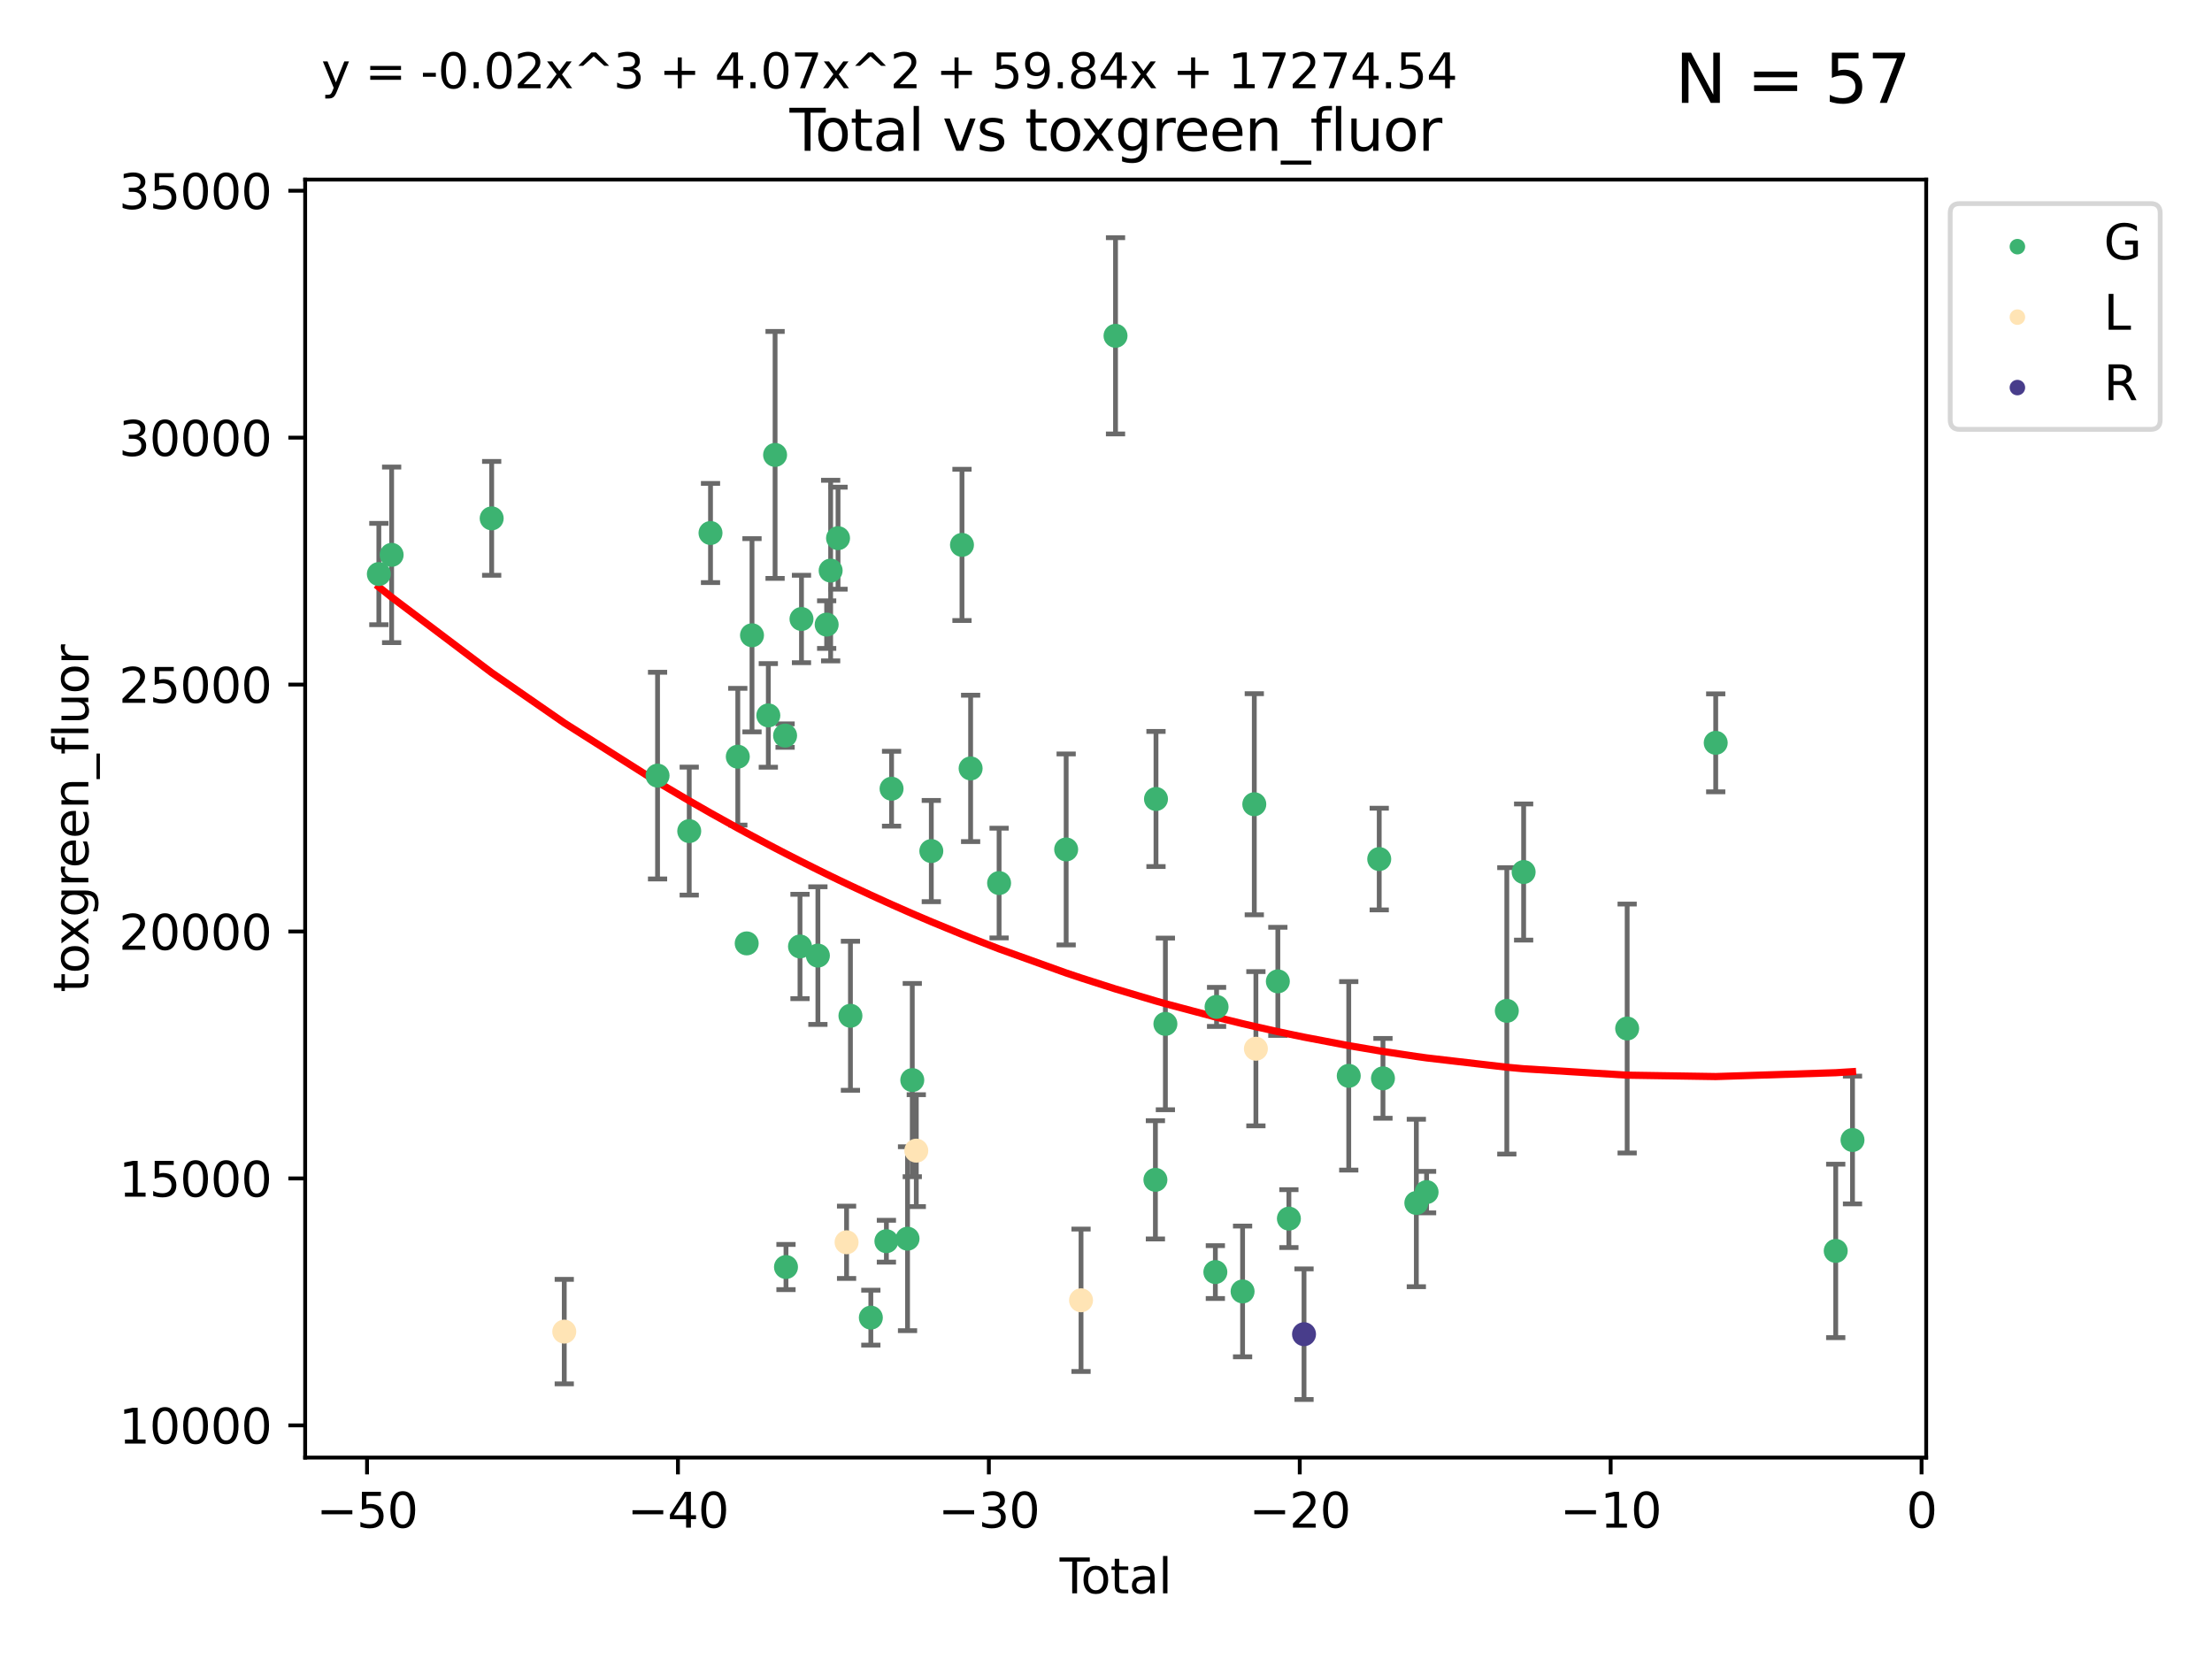 <?xml version="1.0" encoding="utf-8" standalone="no"?>
<!DOCTYPE svg PUBLIC "-//W3C//DTD SVG 1.1//EN"
  "http://www.w3.org/Graphics/SVG/1.1/DTD/svg11.dtd">
<svg xmlns:xlink="http://www.w3.org/1999/xlink" width="460.8pt" height="345.6pt" viewBox="0 0 460.8 345.6" xmlns="http://www.w3.org/2000/svg" version="1.1">
 <defs>
  <style type="text/css">*{stroke-linejoin: round; stroke-linecap: butt}</style>
 </defs>
 <g id="figure_1">
  <g id="patch_1">
   <path d="M 0 345.6 
L 460.8 345.6 
L 460.8 0 
L 0 0 
z
" style="fill: #ffffff"/>
  </g>
  <g id="axes_1">
   <g id="patch_2">
    <path d="M 63.571 303.64 
L 401.26 303.64 
L 401.26 37.411 
L 63.571 37.411 
z
" style="fill: #ffffff"/>
   </g>
   <g id="PathCollection_1">
    <defs>
     <path id="m6a4af6c781" d="M 0 1.118 
C 0.297 1.118 0.581 1 0.791 0.791 
C 1 0.581 1.118 0.297 1.118 0 
C 1.118 -0.297 1 -0.581 0.791 -0.791 
C 0.581 -1 0.297 -1.118 0 -1.118 
C -0.297 -1.118 -0.581 -1 -0.791 -0.791 
C -1 -0.581 -1.118 -0.297 -1.118 0 
C -1.118 0.297 -1 0.581 -0.791 0.791 
C -0.581 1 -0.297 1.118 0 1.118 
z
" style="stroke: #3cb371"/>
    </defs>
    <g clip-path="url(#p7a46e4deb6)">
     <use xlink:href="#m6a4af6c781" x="78.921" y="119.581" style="fill: #3cb371; stroke: #3cb371"/>
     <use xlink:href="#m6a4af6c781" x="81.585" y="115.586" style="fill: #3cb371; stroke: #3cb371"/>
     <use xlink:href="#m6a4af6c781" x="102.426" y="107.983" style="fill: #3cb371; stroke: #3cb371"/>
     <use xlink:href="#m6a4af6c781" x="136.981" y="161.575" style="fill: #3cb371; stroke: #3cb371"/>
     <use xlink:href="#m6a4af6c781" x="143.58" y="173.135" style="fill: #3cb371; stroke: #3cb371"/>
     <use xlink:href="#m6a4af6c781" x="148.013" y="111.033" style="fill: #3cb371; stroke: #3cb371"/>
     <use xlink:href="#m6a4af6c781" x="153.697" y="157.634" style="fill: #3cb371; stroke: #3cb371"/>
     <use xlink:href="#m6a4af6c781" x="155.551" y="196.525" style="fill: #3cb371; stroke: #3cb371"/>
     <use xlink:href="#m6a4af6c781" x="156.656" y="132.337" style="fill: #3cb371; stroke: #3cb371"/>
     <use xlink:href="#m6a4af6c781" x="160.055" y="149.032" style="fill: #3cb371; stroke: #3cb371"/>
     <use xlink:href="#m6a4af6c781" x="161.465" y="94.768" style="fill: #3cb371; stroke: #3cb371"/>
     <use xlink:href="#m6a4af6c781" x="163.55" y="153.236" style="fill: #3cb371; stroke: #3cb371"/>
     <use xlink:href="#m6a4af6c781" x="163.736" y="263.946" style="fill: #3cb371; stroke: #3cb371"/>
     <use xlink:href="#m6a4af6c781" x="166.655" y="197.166" style="fill: #3cb371; stroke: #3cb371"/>
     <use xlink:href="#m6a4af6c781" x="166.964" y="128.945" style="fill: #3cb371; stroke: #3cb371"/>
     <use xlink:href="#m6a4af6c781" x="170.383" y="199.067" style="fill: #3cb371; stroke: #3cb371"/>
     <use xlink:href="#m6a4af6c781" x="172.208" y="130.116" style="fill: #3cb371; stroke: #3cb371"/>
     <use xlink:href="#m6a4af6c781" x="173.039" y="118.861" style="fill: #3cb371; stroke: #3cb371"/>
     <use xlink:href="#m6a4af6c781" x="174.578" y="112.111" style="fill: #3cb371; stroke: #3cb371"/>
     <use xlink:href="#m6a4af6c781" x="177.162" y="211.605" style="fill: #3cb371; stroke: #3cb371"/>
     <use xlink:href="#m6a4af6c781" x="181.412" y="274.485" style="fill: #3cb371; stroke: #3cb371"/>
     <use xlink:href="#m6a4af6c781" x="184.653" y="258.565" style="fill: #3cb371; stroke: #3cb371"/>
     <use xlink:href="#m6a4af6c781" x="185.73" y="164.303" style="fill: #3cb371; stroke: #3cb371"/>
     <use xlink:href="#m6a4af6c781" x="189.057" y="258.041" style="fill: #3cb371; stroke: #3cb371"/>
     <use xlink:href="#m6a4af6c781" x="190.045" y="224.999" style="fill: #3cb371; stroke: #3cb371"/>
     <use xlink:href="#m6a4af6c781" x="194.01" y="177.291" style="fill: #3cb371; stroke: #3cb371"/>
     <use xlink:href="#m6a4af6c781" x="200.398" y="113.511" style="fill: #3cb371; stroke: #3cb371"/>
     <use xlink:href="#m6a4af6c781" x="202.198" y="160.075" style="fill: #3cb371; stroke: #3cb371"/>
     <use xlink:href="#m6a4af6c781" x="208.13" y="183.958" style="fill: #3cb371; stroke: #3cb371"/>
     <use xlink:href="#m6a4af6c781" x="222.101" y="176.953" style="fill: #3cb371; stroke: #3cb371"/>
     <use xlink:href="#m6a4af6c781" x="232.384" y="69.956" style="fill: #3cb371; stroke: #3cb371"/>
     <use xlink:href="#m6a4af6c781" x="240.693" y="245.778" style="fill: #3cb371; stroke: #3cb371"/>
     <use xlink:href="#m6a4af6c781" x="240.814" y="166.444" style="fill: #3cb371; stroke: #3cb371"/>
     <use xlink:href="#m6a4af6c781" x="242.772" y="213.297" style="fill: #3cb371; stroke: #3cb371"/>
     <use xlink:href="#m6a4af6c781" x="253.181" y="264.995" style="fill: #3cb371; stroke: #3cb371"/>
     <use xlink:href="#m6a4af6c781" x="253.434" y="209.755" style="fill: #3cb371; stroke: #3cb371"/>
     <use xlink:href="#m6a4af6c781" x="258.854" y="269.031" style="fill: #3cb371; stroke: #3cb371"/>
     <use xlink:href="#m6a4af6c781" x="261.293" y="167.537" style="fill: #3cb371; stroke: #3cb371"/>
     <use xlink:href="#m6a4af6c781" x="266.199" y="204.437" style="fill: #3cb371; stroke: #3cb371"/>
     <use xlink:href="#m6a4af6c781" x="268.5" y="253.86" style="fill: #3cb371; stroke: #3cb371"/>
     <use xlink:href="#m6a4af6c781" x="280.97" y="224.117" style="fill: #3cb371; stroke: #3cb371"/>
     <use xlink:href="#m6a4af6c781" x="287.318" y="178.958" style="fill: #3cb371; stroke: #3cb371"/>
     <use xlink:href="#m6a4af6c781" x="288.097" y="224.64" style="fill: #3cb371; stroke: #3cb371"/>
     <use xlink:href="#m6a4af6c781" x="295.049" y="250.599" style="fill: #3cb371; stroke: #3cb371"/>
     <use xlink:href="#m6a4af6c781" x="297.183" y="248.34" style="fill: #3cb371; stroke: #3cb371"/>
     <use xlink:href="#m6a4af6c781" x="313.898" y="210.577" style="fill: #3cb371; stroke: #3cb371"/>
     <use xlink:href="#m6a4af6c781" x="317.401" y="181.659" style="fill: #3cb371; stroke: #3cb371"/>
     <use xlink:href="#m6a4af6c781" x="338.967" y="214.258" style="fill: #3cb371; stroke: #3cb371"/>
     <use xlink:href="#m6a4af6c781" x="357.415" y="154.746" style="fill: #3cb371; stroke: #3cb371"/>
     <use xlink:href="#m6a4af6c781" x="382.415" y="260.587" style="fill: #3cb371; stroke: #3cb371"/>
     <use xlink:href="#m6a4af6c781" x="385.911" y="237.481" style="fill: #3cb371; stroke: #3cb371"/>
    </g>
   </g>
   <g id="PathCollection_2">
    <defs>
     <path id="m9d0beaa37c" d="M 0 1.118 
C 0.297 1.118 0.581 1 0.791 0.791 
C 1 0.581 1.118 0.297 1.118 0 
C 1.118 -0.297 1 -0.581 0.791 -0.791 
C 0.581 -1 0.297 -1.118 0 -1.118 
C -0.297 -1.118 -0.581 -1 -0.791 -0.791 
C -1 -0.581 -1.118 -0.297 -1.118 0 
C -1.118 0.297 -1 0.581 -0.791 0.791 
C -0.581 1 -0.297 1.118 0 1.118 
z
" style="stroke: #ffe4b5"/>
    </defs>
    <g clip-path="url(#p7a46e4deb6)">
     <use xlink:href="#m9d0beaa37c" x="117.546" y="277.401" style="fill: #ffe4b5; stroke: #ffe4b5"/>
     <use xlink:href="#m9d0beaa37c" x="176.357" y="258.789" style="fill: #ffe4b5; stroke: #ffe4b5"/>
     <use xlink:href="#m9d0beaa37c" x="190.88" y="239.702" style="fill: #ffe4b5; stroke: #ffe4b5"/>
     <use xlink:href="#m9d0beaa37c" x="225.199" y="270.872" style="fill: #ffe4b5; stroke: #ffe4b5"/>
     <use xlink:href="#m9d0beaa37c" x="261.627" y="218.471" style="fill: #ffe4b5; stroke: #ffe4b5"/>
    </g>
   </g>
   <g id="PathCollection_3">
    <defs>
     <path id="m55bc0c4547" d="M 0 1.118 
C 0.297 1.118 0.581 1 0.791 0.791 
C 1 0.581 1.118 0.297 1.118 0 
C 1.118 -0.297 1 -0.581 0.791 -0.791 
C 0.581 -1 0.297 -1.118 0 -1.118 
C -0.297 -1.118 -0.581 -1 -0.791 -0.791 
C -1 -0.581 -1.118 -0.297 -1.118 0 
C -1.118 0.297 -1 0.581 -0.791 0.791 
C -0.581 1 -0.297 1.118 0 1.118 
z
" style="stroke: #483d8b"/>
    </defs>
    <g clip-path="url(#p7a46e4deb6)">
     <use xlink:href="#m55bc0c4547" x="271.652" y="277.937" style="fill: #483d8b; stroke: #483d8b"/>
    </g>
   </g>
   <g id="matplotlib.axis_1">
    <g id="xtick_1">
     <g id="line2d_1">
      <defs>
       <path id="mf509aef6fd" d="M 0 0 
L 0 3.5 
" style="stroke: #000000; stroke-width: 0.8"/>
      </defs>
      <g>
       <use xlink:href="#mf509aef6fd" x="76.462" y="303.64" style="stroke: #000000; stroke-width: 0.8"/>
      </g>
     </g>
     <g id="text_1">
      <!-- −50 -->
      <g transform="translate(65.909 318.238)scale(0.1 -0.1)">
       <defs>
        <path id="DejaVuSans-2212" d="M 678 2272 
L 4684 2272 
L 4684 1741 
L 678 1741 
L 678 2272 
z
" transform="scale(0.016)"/>
        <path id="DejaVuSans-35" d="M 691 4666 
L 3169 4666 
L 3169 4134 
L 1269 4134 
L 1269 2991 
Q 1406 3038 1543 3061 
Q 1681 3084 1819 3084 
Q 2600 3084 3056 2656 
Q 3513 2228 3513 1497 
Q 3513 744 3044 326 
Q 2575 -91 1722 -91 
Q 1428 -91 1123 -41 
Q 819 9 494 109 
L 494 744 
Q 775 591 1075 516 
Q 1375 441 1709 441 
Q 2250 441 2565 725 
Q 2881 1009 2881 1497 
Q 2881 1984 2565 2268 
Q 2250 2553 1709 2553 
Q 1456 2553 1204 2497 
Q 953 2441 691 2322 
L 691 4666 
z
" transform="scale(0.016)"/>
        <path id="DejaVuSans-30" d="M 2034 4250 
Q 1547 4250 1301 3770 
Q 1056 3291 1056 2328 
Q 1056 1369 1301 889 
Q 1547 409 2034 409 
Q 2525 409 2770 889 
Q 3016 1369 3016 2328 
Q 3016 3291 2770 3770 
Q 2525 4250 2034 4250 
z
M 2034 4750 
Q 2819 4750 3233 4129 
Q 3647 3509 3647 2328 
Q 3647 1150 3233 529 
Q 2819 -91 2034 -91 
Q 1250 -91 836 529 
Q 422 1150 422 2328 
Q 422 3509 836 4129 
Q 1250 4750 2034 4750 
z
" transform="scale(0.016)"/>
       </defs>
       <use xlink:href="#DejaVuSans-2212"/>
       <use xlink:href="#DejaVuSans-35" x="83.789"/>
       <use xlink:href="#DejaVuSans-30" x="147.412"/>
      </g>
     </g>
    </g>
    <g id="xtick_2">
     <g id="line2d_2">
      <g>
       <use xlink:href="#mf509aef6fd" x="141.229" y="303.64" style="stroke: #000000; stroke-width: 0.8"/>
      </g>
     </g>
     <g id="text_2">
      <!-- −40 -->
      <g transform="translate(130.676 318.238)scale(0.1 -0.1)">
       <defs>
        <path id="DejaVuSans-34" d="M 2419 4116 
L 825 1625 
L 2419 1625 
L 2419 4116 
z
M 2253 4666 
L 3047 4666 
L 3047 1625 
L 3713 1625 
L 3713 1100 
L 3047 1100 
L 3047 0 
L 2419 0 
L 2419 1100 
L 313 1100 
L 313 1709 
L 2253 4666 
z
" transform="scale(0.016)"/>
       </defs>
       <use xlink:href="#DejaVuSans-2212"/>
       <use xlink:href="#DejaVuSans-34" x="83.789"/>
       <use xlink:href="#DejaVuSans-30" x="147.412"/>
      </g>
     </g>
    </g>
    <g id="xtick_3">
     <g id="line2d_3">
      <g>
       <use xlink:href="#mf509aef6fd" x="205.996" y="303.64" style="stroke: #000000; stroke-width: 0.8"/>
      </g>
     </g>
     <g id="text_3">
      <!-- −30 -->
      <g transform="translate(195.444 318.238)scale(0.1 -0.1)">
       <defs>
        <path id="DejaVuSans-33" d="M 2597 2516 
Q 3050 2419 3304 2112 
Q 3559 1806 3559 1356 
Q 3559 666 3084 287 
Q 2609 -91 1734 -91 
Q 1441 -91 1130 -33 
Q 819 25 488 141 
L 488 750 
Q 750 597 1062 519 
Q 1375 441 1716 441 
Q 2309 441 2620 675 
Q 2931 909 2931 1356 
Q 2931 1769 2642 2001 
Q 2353 2234 1838 2234 
L 1294 2234 
L 1294 2753 
L 1863 2753 
Q 2328 2753 2575 2939 
Q 2822 3125 2822 3475 
Q 2822 3834 2567 4026 
Q 2313 4219 1838 4219 
Q 1578 4219 1281 4162 
Q 984 4106 628 3988 
L 628 4550 
Q 988 4650 1302 4700 
Q 1616 4750 1894 4750 
Q 2613 4750 3031 4423 
Q 3450 4097 3450 3541 
Q 3450 3153 3228 2886 
Q 3006 2619 2597 2516 
z
" transform="scale(0.016)"/>
       </defs>
       <use xlink:href="#DejaVuSans-2212"/>
       <use xlink:href="#DejaVuSans-33" x="83.789"/>
       <use xlink:href="#DejaVuSans-30" x="147.412"/>
      </g>
     </g>
    </g>
    <g id="xtick_4">
     <g id="line2d_4">
      <g>
       <use xlink:href="#mf509aef6fd" x="270.763" y="303.64" style="stroke: #000000; stroke-width: 0.8"/>
      </g>
     </g>
     <g id="text_4">
      <!-- −20 -->
      <g transform="translate(260.211 318.238)scale(0.1 -0.1)">
       <defs>
        <path id="DejaVuSans-32" d="M 1228 531 
L 3431 531 
L 3431 0 
L 469 0 
L 469 531 
Q 828 903 1448 1529 
Q 2069 2156 2228 2338 
Q 2531 2678 2651 2914 
Q 2772 3150 2772 3378 
Q 2772 3750 2511 3984 
Q 2250 4219 1831 4219 
Q 1534 4219 1204 4116 
Q 875 4013 500 3803 
L 500 4441 
Q 881 4594 1212 4672 
Q 1544 4750 1819 4750 
Q 2544 4750 2975 4387 
Q 3406 4025 3406 3419 
Q 3406 3131 3298 2873 
Q 3191 2616 2906 2266 
Q 2828 2175 2409 1742 
Q 1991 1309 1228 531 
z
" transform="scale(0.016)"/>
       </defs>
       <use xlink:href="#DejaVuSans-2212"/>
       <use xlink:href="#DejaVuSans-32" x="83.789"/>
       <use xlink:href="#DejaVuSans-30" x="147.412"/>
      </g>
     </g>
    </g>
    <g id="xtick_5">
     <g id="line2d_5">
      <g>
       <use xlink:href="#mf509aef6fd" x="335.531" y="303.64" style="stroke: #000000; stroke-width: 0.8"/>
      </g>
     </g>
     <g id="text_5">
      <!-- −10 -->
      <g transform="translate(324.978 318.238)scale(0.1 -0.1)">
       <defs>
        <path id="DejaVuSans-31" d="M 794 531 
L 1825 531 
L 1825 4091 
L 703 3866 
L 703 4441 
L 1819 4666 
L 2450 4666 
L 2450 531 
L 3481 531 
L 3481 0 
L 794 0 
L 794 531 
z
" transform="scale(0.016)"/>
       </defs>
       <use xlink:href="#DejaVuSans-2212"/>
       <use xlink:href="#DejaVuSans-31" x="83.789"/>
       <use xlink:href="#DejaVuSans-30" x="147.412"/>
      </g>
     </g>
    </g>
    <g id="xtick_6">
     <g id="line2d_6">
      <g>
       <use xlink:href="#mf509aef6fd" x="400.298" y="303.64" style="stroke: #000000; stroke-width: 0.8"/>
      </g>
     </g>
     <g id="text_6">
      <!-- 0 -->
      <g transform="translate(397.117 318.238)scale(0.1 -0.1)">
       <use xlink:href="#DejaVuSans-30"/>
      </g>
     </g>
    </g>
    <g id="text_7">
     <!-- Total -->
     <g transform="translate(220.739 331.917)scale(0.1 -0.1)">
      <defs>
       <path id="DejaVuSans-54" d="M -19 4666 
L 3928 4666 
L 3928 4134 
L 2272 4134 
L 2272 0 
L 1638 0 
L 1638 4134 
L -19 4134 
L -19 4666 
z
" transform="scale(0.016)"/>
       <path id="DejaVuSans-6f" d="M 1959 3097 
Q 1497 3097 1228 2736 
Q 959 2375 959 1747 
Q 959 1119 1226 758 
Q 1494 397 1959 397 
Q 2419 397 2687 759 
Q 2956 1122 2956 1747 
Q 2956 2369 2687 2733 
Q 2419 3097 1959 3097 
z
M 1959 3584 
Q 2709 3584 3137 3096 
Q 3566 2609 3566 1747 
Q 3566 888 3137 398 
Q 2709 -91 1959 -91 
Q 1206 -91 779 398 
Q 353 888 353 1747 
Q 353 2609 779 3096 
Q 1206 3584 1959 3584 
z
" transform="scale(0.016)"/>
       <path id="DejaVuSans-74" d="M 1172 4494 
L 1172 3500 
L 2356 3500 
L 2356 3053 
L 1172 3053 
L 1172 1153 
Q 1172 725 1289 603 
Q 1406 481 1766 481 
L 2356 481 
L 2356 0 
L 1766 0 
Q 1100 0 847 248 
Q 594 497 594 1153 
L 594 3053 
L 172 3053 
L 172 3500 
L 594 3500 
L 594 4494 
L 1172 4494 
z
" transform="scale(0.016)"/>
       <path id="DejaVuSans-61" d="M 2194 1759 
Q 1497 1759 1228 1600 
Q 959 1441 959 1056 
Q 959 750 1161 570 
Q 1363 391 1709 391 
Q 2188 391 2477 730 
Q 2766 1069 2766 1631 
L 2766 1759 
L 2194 1759 
z
M 3341 1997 
L 3341 0 
L 2766 0 
L 2766 531 
Q 2569 213 2275 61 
Q 1981 -91 1556 -91 
Q 1019 -91 701 211 
Q 384 513 384 1019 
Q 384 1609 779 1909 
Q 1175 2209 1959 2209 
L 2766 2209 
L 2766 2266 
Q 2766 2663 2505 2880 
Q 2244 3097 1772 3097 
Q 1472 3097 1187 3025 
Q 903 2953 641 2809 
L 641 3341 
Q 956 3463 1253 3523 
Q 1550 3584 1831 3584 
Q 2591 3584 2966 3190 
Q 3341 2797 3341 1997 
z
" transform="scale(0.016)"/>
       <path id="DejaVuSans-6c" d="M 603 4863 
L 1178 4863 
L 1178 0 
L 603 0 
L 603 4863 
z
" transform="scale(0.016)"/>
      </defs>
      <use xlink:href="#DejaVuSans-54"/>
      <use xlink:href="#DejaVuSans-6f" x="44.084"/>
      <use xlink:href="#DejaVuSans-74" x="105.266"/>
      <use xlink:href="#DejaVuSans-61" x="144.475"/>
      <use xlink:href="#DejaVuSans-6c" x="205.754"/>
     </g>
    </g>
   </g>
   <g id="matplotlib.axis_2">
    <g id="ytick_1">
     <g id="line2d_7">
      <defs>
       <path id="m0eb6b57b38" d="M 0 0 
L -3.5 0 
" style="stroke: #000000; stroke-width: 0.8"/>
      </defs>
      <g>
       <use xlink:href="#m0eb6b57b38" x="63.571" y="296.929" style="stroke: #000000; stroke-width: 0.8"/>
      </g>
     </g>
     <g id="text_8">
      <!-- 10000 -->
      <g transform="translate(24.759 300.728)scale(0.1 -0.1)">
       <use xlink:href="#DejaVuSans-31"/>
       <use xlink:href="#DejaVuSans-30" x="63.623"/>
       <use xlink:href="#DejaVuSans-30" x="127.246"/>
       <use xlink:href="#DejaVuSans-30" x="190.869"/>
       <use xlink:href="#DejaVuSans-30" x="254.492"/>
      </g>
     </g>
    </g>
    <g id="ytick_2">
     <g id="line2d_8">
      <g>
       <use xlink:href="#m0eb6b57b38" x="63.571" y="245.49" style="stroke: #000000; stroke-width: 0.8"/>
      </g>
     </g>
     <g id="text_9">
      <!-- 15000 -->
      <g transform="translate(24.759 249.289)scale(0.1 -0.1)">
       <use xlink:href="#DejaVuSans-31"/>
       <use xlink:href="#DejaVuSans-35" x="63.623"/>
       <use xlink:href="#DejaVuSans-30" x="127.246"/>
       <use xlink:href="#DejaVuSans-30" x="190.869"/>
       <use xlink:href="#DejaVuSans-30" x="254.492"/>
      </g>
     </g>
    </g>
    <g id="ytick_3">
     <g id="line2d_9">
      <g>
       <use xlink:href="#m0eb6b57b38" x="63.571" y="194.051" style="stroke: #000000; stroke-width: 0.8"/>
      </g>
     </g>
     <g id="text_10">
      <!-- 20000 -->
      <g transform="translate(24.759 197.85)scale(0.1 -0.1)">
       <use xlink:href="#DejaVuSans-32"/>
       <use xlink:href="#DejaVuSans-30" x="63.623"/>
       <use xlink:href="#DejaVuSans-30" x="127.246"/>
       <use xlink:href="#DejaVuSans-30" x="190.869"/>
       <use xlink:href="#DejaVuSans-30" x="254.492"/>
      </g>
     </g>
    </g>
    <g id="ytick_4">
     <g id="line2d_10">
      <g>
       <use xlink:href="#m0eb6b57b38" x="63.571" y="142.612" style="stroke: #000000; stroke-width: 0.8"/>
      </g>
     </g>
     <g id="text_11">
      <!-- 25000 -->
      <g transform="translate(24.759 146.411)scale(0.1 -0.1)">
       <use xlink:href="#DejaVuSans-32"/>
       <use xlink:href="#DejaVuSans-35" x="63.623"/>
       <use xlink:href="#DejaVuSans-30" x="127.246"/>
       <use xlink:href="#DejaVuSans-30" x="190.869"/>
       <use xlink:href="#DejaVuSans-30" x="254.492"/>
      </g>
     </g>
    </g>
    <g id="ytick_5">
     <g id="line2d_11">
      <g>
       <use xlink:href="#m0eb6b57b38" x="63.571" y="91.172" style="stroke: #000000; stroke-width: 0.8"/>
      </g>
     </g>
     <g id="text_12">
      <!-- 30000 -->
      <g transform="translate(24.759 94.972)scale(0.1 -0.1)">
       <use xlink:href="#DejaVuSans-33"/>
       <use xlink:href="#DejaVuSans-30" x="63.623"/>
       <use xlink:href="#DejaVuSans-30" x="127.246"/>
       <use xlink:href="#DejaVuSans-30" x="190.869"/>
       <use xlink:href="#DejaVuSans-30" x="254.492"/>
      </g>
     </g>
    </g>
    <g id="ytick_6">
     <g id="line2d_12">
      <g>
       <use xlink:href="#m0eb6b57b38" x="63.571" y="39.733" style="stroke: #000000; stroke-width: 0.8"/>
      </g>
     </g>
     <g id="text_13">
      <!-- 35000 -->
      <g transform="translate(24.759 43.533)scale(0.1 -0.1)">
       <use xlink:href="#DejaVuSans-33"/>
       <use xlink:href="#DejaVuSans-35" x="63.623"/>
       <use xlink:href="#DejaVuSans-30" x="127.246"/>
       <use xlink:href="#DejaVuSans-30" x="190.869"/>
       <use xlink:href="#DejaVuSans-30" x="254.492"/>
      </g>
     </g>
    </g>
    <g id="text_14">
     <!-- toxgreen_fluor -->
     <g transform="translate(18.401 206.72)rotate(-90)scale(0.1 -0.1)">
      <defs>
       <path id="DejaVuSans-78" d="M 3513 3500 
L 2247 1797 
L 3578 0 
L 2900 0 
L 1881 1375 
L 863 0 
L 184 0 
L 1544 1831 
L 300 3500 
L 978 3500 
L 1906 2253 
L 2834 3500 
L 3513 3500 
z
" transform="scale(0.016)"/>
       <path id="DejaVuSans-67" d="M 2906 1791 
Q 2906 2416 2648 2759 
Q 2391 3103 1925 3103 
Q 1463 3103 1205 2759 
Q 947 2416 947 1791 
Q 947 1169 1205 825 
Q 1463 481 1925 481 
Q 2391 481 2648 825 
Q 2906 1169 2906 1791 
z
M 3481 434 
Q 3481 -459 3084 -895 
Q 2688 -1331 1869 -1331 
Q 1566 -1331 1297 -1286 
Q 1028 -1241 775 -1147 
L 775 -588 
Q 1028 -725 1275 -790 
Q 1522 -856 1778 -856 
Q 2344 -856 2625 -561 
Q 2906 -266 2906 331 
L 2906 616 
Q 2728 306 2450 153 
Q 2172 0 1784 0 
Q 1141 0 747 490 
Q 353 981 353 1791 
Q 353 2603 747 3093 
Q 1141 3584 1784 3584 
Q 2172 3584 2450 3431 
Q 2728 3278 2906 2969 
L 2906 3500 
L 3481 3500 
L 3481 434 
z
" transform="scale(0.016)"/>
       <path id="DejaVuSans-72" d="M 2631 2963 
Q 2534 3019 2420 3045 
Q 2306 3072 2169 3072 
Q 1681 3072 1420 2755 
Q 1159 2438 1159 1844 
L 1159 0 
L 581 0 
L 581 3500 
L 1159 3500 
L 1159 2956 
Q 1341 3275 1631 3429 
Q 1922 3584 2338 3584 
Q 2397 3584 2469 3576 
Q 2541 3569 2628 3553 
L 2631 2963 
z
" transform="scale(0.016)"/>
       <path id="DejaVuSans-65" d="M 3597 1894 
L 3597 1613 
L 953 1613 
Q 991 1019 1311 708 
Q 1631 397 2203 397 
Q 2534 397 2845 478 
Q 3156 559 3463 722 
L 3463 178 
Q 3153 47 2828 -22 
Q 2503 -91 2169 -91 
Q 1331 -91 842 396 
Q 353 884 353 1716 
Q 353 2575 817 3079 
Q 1281 3584 2069 3584 
Q 2775 3584 3186 3129 
Q 3597 2675 3597 1894 
z
M 3022 2063 
Q 3016 2534 2758 2815 
Q 2500 3097 2075 3097 
Q 1594 3097 1305 2825 
Q 1016 2553 972 2059 
L 3022 2063 
z
" transform="scale(0.016)"/>
       <path id="DejaVuSans-6e" d="M 3513 2113 
L 3513 0 
L 2938 0 
L 2938 2094 
Q 2938 2591 2744 2837 
Q 2550 3084 2163 3084 
Q 1697 3084 1428 2787 
Q 1159 2491 1159 1978 
L 1159 0 
L 581 0 
L 581 3500 
L 1159 3500 
L 1159 2956 
Q 1366 3272 1645 3428 
Q 1925 3584 2291 3584 
Q 2894 3584 3203 3211 
Q 3513 2838 3513 2113 
z
" transform="scale(0.016)"/>
       <path id="DejaVuSans-5f" d="M 3263 -1063 
L 3263 -1509 
L -63 -1509 
L -63 -1063 
L 3263 -1063 
z
" transform="scale(0.016)"/>
       <path id="DejaVuSans-66" d="M 2375 4863 
L 2375 4384 
L 1825 4384 
Q 1516 4384 1395 4259 
Q 1275 4134 1275 3809 
L 1275 3500 
L 2222 3500 
L 2222 3053 
L 1275 3053 
L 1275 0 
L 697 0 
L 697 3053 
L 147 3053 
L 147 3500 
L 697 3500 
L 697 3744 
Q 697 4328 969 4595 
Q 1241 4863 1831 4863 
L 2375 4863 
z
" transform="scale(0.016)"/>
       <path id="DejaVuSans-75" d="M 544 1381 
L 544 3500 
L 1119 3500 
L 1119 1403 
Q 1119 906 1312 657 
Q 1506 409 1894 409 
Q 2359 409 2629 706 
Q 2900 1003 2900 1516 
L 2900 3500 
L 3475 3500 
L 3475 0 
L 2900 0 
L 2900 538 
Q 2691 219 2414 64 
Q 2138 -91 1772 -91 
Q 1169 -91 856 284 
Q 544 659 544 1381 
z
M 1991 3584 
L 1991 3584 
z
" transform="scale(0.016)"/>
      </defs>
      <use xlink:href="#DejaVuSans-74"/>
      <use xlink:href="#DejaVuSans-6f" x="39.209"/>
      <use xlink:href="#DejaVuSans-78" x="97.266"/>
      <use xlink:href="#DejaVuSans-67" x="156.445"/>
      <use xlink:href="#DejaVuSans-72" x="219.922"/>
      <use xlink:href="#DejaVuSans-65" x="258.785"/>
      <use xlink:href="#DejaVuSans-65" x="320.309"/>
      <use xlink:href="#DejaVuSans-6e" x="381.832"/>
      <use xlink:href="#DejaVuSans-5f" x="445.211"/>
      <use xlink:href="#DejaVuSans-66" x="495.211"/>
      <use xlink:href="#DejaVuSans-6c" x="530.416"/>
      <use xlink:href="#DejaVuSans-75" x="558.199"/>
      <use xlink:href="#DejaVuSans-6f" x="621.578"/>
      <use xlink:href="#DejaVuSans-72" x="682.76"/>
     </g>
    </g>
   </g>
   <g id="LineCollection_1">
    <path d="M 78.921 130.138 
L 78.921 109.025 
" clip-path="url(#p7a46e4deb6)" style="fill: none; stroke: #696969"/>
    <path d="M 81.585 133.874 
L 81.585 97.297 
" clip-path="url(#p7a46e4deb6)" style="fill: none; stroke: #696969"/>
    <path d="M 102.426 119.842 
L 102.426 96.125 
" clip-path="url(#p7a46e4deb6)" style="fill: none; stroke: #696969"/>
    <path d="M 136.981 183.105 
L 136.981 140.044 
" clip-path="url(#p7a46e4deb6)" style="fill: none; stroke: #696969"/>
    <path d="M 143.58 186.465 
L 143.58 159.806 
" clip-path="url(#p7a46e4deb6)" style="fill: none; stroke: #696969"/>
    <path d="M 148.013 121.364 
L 148.013 100.703 
" clip-path="url(#p7a46e4deb6)" style="fill: none; stroke: #696969"/>
    <path d="M 153.697 171.876 
L 153.697 143.391 
" clip-path="url(#p7a46e4deb6)" style="fill: none; stroke: #696969"/>
    <path d="M 155.551 197.295 
L 155.551 195.755 
" clip-path="url(#p7a46e4deb6)" style="fill: none; stroke: #696969"/>
    <path d="M 156.656 152.466 
L 156.656 112.209 
" clip-path="url(#p7a46e4deb6)" style="fill: none; stroke: #696969"/>
    <path d="M 160.055 159.824 
L 160.055 138.24 
" clip-path="url(#p7a46e4deb6)" style="fill: none; stroke: #696969"/>
    <path d="M 161.465 120.49 
L 161.465 69.045 
" clip-path="url(#p7a46e4deb6)" style="fill: none; stroke: #696969"/>
    <path d="M 163.55 155.681 
L 163.55 150.79 
" clip-path="url(#p7a46e4deb6)" style="fill: none; stroke: #696969"/>
    <path d="M 163.736 268.651 
L 163.736 259.241 
" clip-path="url(#p7a46e4deb6)" style="fill: none; stroke: #696969"/>
    <path d="M 166.655 208.035 
L 166.655 186.297 
" clip-path="url(#p7a46e4deb6)" style="fill: none; stroke: #696969"/>
    <path d="M 166.964 138.051 
L 166.964 119.838 
" clip-path="url(#p7a46e4deb6)" style="fill: none; stroke: #696969"/>
    <path d="M 170.383 213.404 
L 170.383 184.73 
" clip-path="url(#p7a46e4deb6)" style="fill: none; stroke: #696969"/>
    <path d="M 172.208 135.072 
L 172.208 125.161 
" clip-path="url(#p7a46e4deb6)" style="fill: none; stroke: #696969"/>
    <path d="M 173.039 137.674 
L 173.039 100.047 
" clip-path="url(#p7a46e4deb6)" style="fill: none; stroke: #696969"/>
    <path d="M 174.578 122.736 
L 174.578 101.486 
" clip-path="url(#p7a46e4deb6)" style="fill: none; stroke: #696969"/>
    <path d="M 177.162 227.129 
L 177.162 196.081 
" clip-path="url(#p7a46e4deb6)" style="fill: none; stroke: #696969"/>
    <path d="M 181.412 280.206 
L 181.412 268.765 
" clip-path="url(#p7a46e4deb6)" style="fill: none; stroke: #696969"/>
    <path d="M 184.653 262.925 
L 184.653 254.206 
" clip-path="url(#p7a46e4deb6)" style="fill: none; stroke: #696969"/>
    <path d="M 185.73 172.099 
L 185.73 156.507 
" clip-path="url(#p7a46e4deb6)" style="fill: none; stroke: #696969"/>
    <path d="M 189.057 277.196 
L 189.057 238.886 
" clip-path="url(#p7a46e4deb6)" style="fill: none; stroke: #696969"/>
    <path d="M 190.045 245.123 
L 190.045 204.874 
" clip-path="url(#p7a46e4deb6)" style="fill: none; stroke: #696969"/>
    <path d="M 194.01 187.834 
L 194.01 166.748 
" clip-path="url(#p7a46e4deb6)" style="fill: none; stroke: #696969"/>
    <path d="M 200.398 129.261 
L 200.398 97.761 
" clip-path="url(#p7a46e4deb6)" style="fill: none; stroke: #696969"/>
    <path d="M 202.198 175.323 
L 202.198 144.826 
" clip-path="url(#p7a46e4deb6)" style="fill: none; stroke: #696969"/>
    <path d="M 208.13 195.386 
L 208.13 172.531 
" clip-path="url(#p7a46e4deb6)" style="fill: none; stroke: #696969"/>
    <path d="M 222.101 196.846 
L 222.101 157.06 
" clip-path="url(#p7a46e4deb6)" style="fill: none; stroke: #696969"/>
    <path d="M 232.384 90.399 
L 232.384 49.513 
" clip-path="url(#p7a46e4deb6)" style="fill: none; stroke: #696969"/>
    <path d="M 240.693 258.097 
L 240.693 233.46 
" clip-path="url(#p7a46e4deb6)" style="fill: none; stroke: #696969"/>
    <path d="M 240.814 180.518 
L 240.814 152.37 
" clip-path="url(#p7a46e4deb6)" style="fill: none; stroke: #696969"/>
    <path d="M 242.772 231.176 
L 242.772 195.418 
" clip-path="url(#p7a46e4deb6)" style="fill: none; stroke: #696969"/>
    <path d="M 253.181 270.502 
L 253.181 259.488 
" clip-path="url(#p7a46e4deb6)" style="fill: none; stroke: #696969"/>
    <path d="M 253.434 213.822 
L 253.434 205.688 
" clip-path="url(#p7a46e4deb6)" style="fill: none; stroke: #696969"/>
    <path d="M 258.854 282.65 
L 258.854 255.411 
" clip-path="url(#p7a46e4deb6)" style="fill: none; stroke: #696969"/>
    <path d="M 261.293 190.566 
L 261.293 144.507 
" clip-path="url(#p7a46e4deb6)" style="fill: none; stroke: #696969"/>
    <path d="M 266.199 215.698 
L 266.199 193.177 
" clip-path="url(#p7a46e4deb6)" style="fill: none; stroke: #696969"/>
    <path d="M 268.5 259.886 
L 268.5 247.833 
" clip-path="url(#p7a46e4deb6)" style="fill: none; stroke: #696969"/>
    <path d="M 280.97 243.751 
L 280.97 204.483 
" clip-path="url(#p7a46e4deb6)" style="fill: none; stroke: #696969"/>
    <path d="M 287.318 189.547 
L 287.318 168.368 
" clip-path="url(#p7a46e4deb6)" style="fill: none; stroke: #696969"/>
    <path d="M 288.097 232.953 
L 288.097 216.327 
" clip-path="url(#p7a46e4deb6)" style="fill: none; stroke: #696969"/>
    <path d="M 295.049 268.042 
L 295.049 233.157 
" clip-path="url(#p7a46e4deb6)" style="fill: none; stroke: #696969"/>
    <path d="M 297.183 252.657 
L 297.183 244.024 
" clip-path="url(#p7a46e4deb6)" style="fill: none; stroke: #696969"/>
    <path d="M 313.898 240.406 
L 313.898 180.749 
" clip-path="url(#p7a46e4deb6)" style="fill: none; stroke: #696969"/>
    <path d="M 317.401 195.839 
L 317.401 167.479 
" clip-path="url(#p7a46e4deb6)" style="fill: none; stroke: #696969"/>
    <path d="M 338.967 240.186 
L 338.967 188.33 
" clip-path="url(#p7a46e4deb6)" style="fill: none; stroke: #696969"/>
    <path d="M 357.415 164.948 
L 357.415 144.544 
" clip-path="url(#p7a46e4deb6)" style="fill: none; stroke: #696969"/>
    <path d="M 382.415 278.653 
L 382.415 242.522 
" clip-path="url(#p7a46e4deb6)" style="fill: none; stroke: #696969"/>
    <path d="M 385.911 250.79 
L 385.911 224.172 
" clip-path="url(#p7a46e4deb6)" style="fill: none; stroke: #696969"/>
   </g>
   <g id="line2d_13">
    <defs>
     <path id="m570c0bd8e7" d="M 2 0 
L -2 -0 
" style="stroke: #696969"/>
    </defs>
    <g clip-path="url(#p7a46e4deb6)">
     <use xlink:href="#m570c0bd8e7" x="78.921" y="130.138" style="fill: #696969; stroke: #696969"/>
     <use xlink:href="#m570c0bd8e7" x="81.585" y="133.874" style="fill: #696969; stroke: #696969"/>
     <use xlink:href="#m570c0bd8e7" x="102.426" y="119.842" style="fill: #696969; stroke: #696969"/>
     <use xlink:href="#m570c0bd8e7" x="136.981" y="183.105" style="fill: #696969; stroke: #696969"/>
     <use xlink:href="#m570c0bd8e7" x="143.58" y="186.465" style="fill: #696969; stroke: #696969"/>
     <use xlink:href="#m570c0bd8e7" x="148.013" y="121.364" style="fill: #696969; stroke: #696969"/>
     <use xlink:href="#m570c0bd8e7" x="153.697" y="171.876" style="fill: #696969; stroke: #696969"/>
     <use xlink:href="#m570c0bd8e7" x="155.551" y="197.295" style="fill: #696969; stroke: #696969"/>
     <use xlink:href="#m570c0bd8e7" x="156.656" y="152.466" style="fill: #696969; stroke: #696969"/>
     <use xlink:href="#m570c0bd8e7" x="160.055" y="159.824" style="fill: #696969; stroke: #696969"/>
     <use xlink:href="#m570c0bd8e7" x="161.465" y="120.49" style="fill: #696969; stroke: #696969"/>
     <use xlink:href="#m570c0bd8e7" x="163.55" y="155.681" style="fill: #696969; stroke: #696969"/>
     <use xlink:href="#m570c0bd8e7" x="163.736" y="268.651" style="fill: #696969; stroke: #696969"/>
     <use xlink:href="#m570c0bd8e7" x="166.655" y="208.035" style="fill: #696969; stroke: #696969"/>
     <use xlink:href="#m570c0bd8e7" x="166.964" y="138.051" style="fill: #696969; stroke: #696969"/>
     <use xlink:href="#m570c0bd8e7" x="170.383" y="213.404" style="fill: #696969; stroke: #696969"/>
     <use xlink:href="#m570c0bd8e7" x="172.208" y="135.072" style="fill: #696969; stroke: #696969"/>
     <use xlink:href="#m570c0bd8e7" x="173.039" y="137.674" style="fill: #696969; stroke: #696969"/>
     <use xlink:href="#m570c0bd8e7" x="174.578" y="122.736" style="fill: #696969; stroke: #696969"/>
     <use xlink:href="#m570c0bd8e7" x="177.162" y="227.129" style="fill: #696969; stroke: #696969"/>
     <use xlink:href="#m570c0bd8e7" x="181.412" y="280.206" style="fill: #696969; stroke: #696969"/>
     <use xlink:href="#m570c0bd8e7" x="184.653" y="262.925" style="fill: #696969; stroke: #696969"/>
     <use xlink:href="#m570c0bd8e7" x="185.73" y="172.099" style="fill: #696969; stroke: #696969"/>
     <use xlink:href="#m570c0bd8e7" x="189.057" y="277.196" style="fill: #696969; stroke: #696969"/>
     <use xlink:href="#m570c0bd8e7" x="190.045" y="245.123" style="fill: #696969; stroke: #696969"/>
     <use xlink:href="#m570c0bd8e7" x="194.01" y="187.834" style="fill: #696969; stroke: #696969"/>
     <use xlink:href="#m570c0bd8e7" x="200.398" y="129.261" style="fill: #696969; stroke: #696969"/>
     <use xlink:href="#m570c0bd8e7" x="202.198" y="175.323" style="fill: #696969; stroke: #696969"/>
     <use xlink:href="#m570c0bd8e7" x="208.13" y="195.386" style="fill: #696969; stroke: #696969"/>
     <use xlink:href="#m570c0bd8e7" x="222.101" y="196.846" style="fill: #696969; stroke: #696969"/>
     <use xlink:href="#m570c0bd8e7" x="232.384" y="90.399" style="fill: #696969; stroke: #696969"/>
     <use xlink:href="#m570c0bd8e7" x="240.693" y="258.097" style="fill: #696969; stroke: #696969"/>
     <use xlink:href="#m570c0bd8e7" x="240.814" y="180.518" style="fill: #696969; stroke: #696969"/>
     <use xlink:href="#m570c0bd8e7" x="242.772" y="231.176" style="fill: #696969; stroke: #696969"/>
     <use xlink:href="#m570c0bd8e7" x="253.181" y="270.502" style="fill: #696969; stroke: #696969"/>
     <use xlink:href="#m570c0bd8e7" x="253.434" y="213.822" style="fill: #696969; stroke: #696969"/>
     <use xlink:href="#m570c0bd8e7" x="258.854" y="282.65" style="fill: #696969; stroke: #696969"/>
     <use xlink:href="#m570c0bd8e7" x="261.293" y="190.566" style="fill: #696969; stroke: #696969"/>
     <use xlink:href="#m570c0bd8e7" x="266.199" y="215.698" style="fill: #696969; stroke: #696969"/>
     <use xlink:href="#m570c0bd8e7" x="268.5" y="259.886" style="fill: #696969; stroke: #696969"/>
     <use xlink:href="#m570c0bd8e7" x="280.97" y="243.751" style="fill: #696969; stroke: #696969"/>
     <use xlink:href="#m570c0bd8e7" x="287.318" y="189.547" style="fill: #696969; stroke: #696969"/>
     <use xlink:href="#m570c0bd8e7" x="288.097" y="232.953" style="fill: #696969; stroke: #696969"/>
     <use xlink:href="#m570c0bd8e7" x="295.049" y="268.042" style="fill: #696969; stroke: #696969"/>
     <use xlink:href="#m570c0bd8e7" x="297.183" y="252.657" style="fill: #696969; stroke: #696969"/>
     <use xlink:href="#m570c0bd8e7" x="313.898" y="240.406" style="fill: #696969; stroke: #696969"/>
     <use xlink:href="#m570c0bd8e7" x="317.401" y="195.839" style="fill: #696969; stroke: #696969"/>
     <use xlink:href="#m570c0bd8e7" x="338.967" y="240.186" style="fill: #696969; stroke: #696969"/>
     <use xlink:href="#m570c0bd8e7" x="357.415" y="164.948" style="fill: #696969; stroke: #696969"/>
     <use xlink:href="#m570c0bd8e7" x="382.415" y="278.653" style="fill: #696969; stroke: #696969"/>
     <use xlink:href="#m570c0bd8e7" x="385.911" y="250.79" style="fill: #696969; stroke: #696969"/>
    </g>
   </g>
   <g id="line2d_14">
    <g clip-path="url(#p7a46e4deb6)">
     <use xlink:href="#m570c0bd8e7" x="78.921" y="109.025" style="fill: #696969; stroke: #696969"/>
     <use xlink:href="#m570c0bd8e7" x="81.585" y="97.297" style="fill: #696969; stroke: #696969"/>
     <use xlink:href="#m570c0bd8e7" x="102.426" y="96.125" style="fill: #696969; stroke: #696969"/>
     <use xlink:href="#m570c0bd8e7" x="136.981" y="140.044" style="fill: #696969; stroke: #696969"/>
     <use xlink:href="#m570c0bd8e7" x="143.58" y="159.806" style="fill: #696969; stroke: #696969"/>
     <use xlink:href="#m570c0bd8e7" x="148.013" y="100.703" style="fill: #696969; stroke: #696969"/>
     <use xlink:href="#m570c0bd8e7" x="153.697" y="143.391" style="fill: #696969; stroke: #696969"/>
     <use xlink:href="#m570c0bd8e7" x="155.551" y="195.755" style="fill: #696969; stroke: #696969"/>
     <use xlink:href="#m570c0bd8e7" x="156.656" y="112.209" style="fill: #696969; stroke: #696969"/>
     <use xlink:href="#m570c0bd8e7" x="160.055" y="138.24" style="fill: #696969; stroke: #696969"/>
     <use xlink:href="#m570c0bd8e7" x="161.465" y="69.045" style="fill: #696969; stroke: #696969"/>
     <use xlink:href="#m570c0bd8e7" x="163.55" y="150.79" style="fill: #696969; stroke: #696969"/>
     <use xlink:href="#m570c0bd8e7" x="163.736" y="259.241" style="fill: #696969; stroke: #696969"/>
     <use xlink:href="#m570c0bd8e7" x="166.655" y="186.297" style="fill: #696969; stroke: #696969"/>
     <use xlink:href="#m570c0bd8e7" x="166.964" y="119.838" style="fill: #696969; stroke: #696969"/>
     <use xlink:href="#m570c0bd8e7" x="170.383" y="184.73" style="fill: #696969; stroke: #696969"/>
     <use xlink:href="#m570c0bd8e7" x="172.208" y="125.161" style="fill: #696969; stroke: #696969"/>
     <use xlink:href="#m570c0bd8e7" x="173.039" y="100.047" style="fill: #696969; stroke: #696969"/>
     <use xlink:href="#m570c0bd8e7" x="174.578" y="101.486" style="fill: #696969; stroke: #696969"/>
     <use xlink:href="#m570c0bd8e7" x="177.162" y="196.081" style="fill: #696969; stroke: #696969"/>
     <use xlink:href="#m570c0bd8e7" x="181.412" y="268.765" style="fill: #696969; stroke: #696969"/>
     <use xlink:href="#m570c0bd8e7" x="184.653" y="254.206" style="fill: #696969; stroke: #696969"/>
     <use xlink:href="#m570c0bd8e7" x="185.73" y="156.507" style="fill: #696969; stroke: #696969"/>
     <use xlink:href="#m570c0bd8e7" x="189.057" y="238.886" style="fill: #696969; stroke: #696969"/>
     <use xlink:href="#m570c0bd8e7" x="190.045" y="204.874" style="fill: #696969; stroke: #696969"/>
     <use xlink:href="#m570c0bd8e7" x="194.01" y="166.748" style="fill: #696969; stroke: #696969"/>
     <use xlink:href="#m570c0bd8e7" x="200.398" y="97.761" style="fill: #696969; stroke: #696969"/>
     <use xlink:href="#m570c0bd8e7" x="202.198" y="144.826" style="fill: #696969; stroke: #696969"/>
     <use xlink:href="#m570c0bd8e7" x="208.13" y="172.531" style="fill: #696969; stroke: #696969"/>
     <use xlink:href="#m570c0bd8e7" x="222.101" y="157.06" style="fill: #696969; stroke: #696969"/>
     <use xlink:href="#m570c0bd8e7" x="232.384" y="49.513" style="fill: #696969; stroke: #696969"/>
     <use xlink:href="#m570c0bd8e7" x="240.693" y="233.46" style="fill: #696969; stroke: #696969"/>
     <use xlink:href="#m570c0bd8e7" x="240.814" y="152.37" style="fill: #696969; stroke: #696969"/>
     <use xlink:href="#m570c0bd8e7" x="242.772" y="195.418" style="fill: #696969; stroke: #696969"/>
     <use xlink:href="#m570c0bd8e7" x="253.181" y="259.488" style="fill: #696969; stroke: #696969"/>
     <use xlink:href="#m570c0bd8e7" x="253.434" y="205.688" style="fill: #696969; stroke: #696969"/>
     <use xlink:href="#m570c0bd8e7" x="258.854" y="255.411" style="fill: #696969; stroke: #696969"/>
     <use xlink:href="#m570c0bd8e7" x="261.293" y="144.507" style="fill: #696969; stroke: #696969"/>
     <use xlink:href="#m570c0bd8e7" x="266.199" y="193.177" style="fill: #696969; stroke: #696969"/>
     <use xlink:href="#m570c0bd8e7" x="268.5" y="247.833" style="fill: #696969; stroke: #696969"/>
     <use xlink:href="#m570c0bd8e7" x="280.97" y="204.483" style="fill: #696969; stroke: #696969"/>
     <use xlink:href="#m570c0bd8e7" x="287.318" y="168.368" style="fill: #696969; stroke: #696969"/>
     <use xlink:href="#m570c0bd8e7" x="288.097" y="216.327" style="fill: #696969; stroke: #696969"/>
     <use xlink:href="#m570c0bd8e7" x="295.049" y="233.157" style="fill: #696969; stroke: #696969"/>
     <use xlink:href="#m570c0bd8e7" x="297.183" y="244.024" style="fill: #696969; stroke: #696969"/>
     <use xlink:href="#m570c0bd8e7" x="313.898" y="180.749" style="fill: #696969; stroke: #696969"/>
     <use xlink:href="#m570c0bd8e7" x="317.401" y="167.479" style="fill: #696969; stroke: #696969"/>
     <use xlink:href="#m570c0bd8e7" x="338.967" y="188.33" style="fill: #696969; stroke: #696969"/>
     <use xlink:href="#m570c0bd8e7" x="357.415" y="144.544" style="fill: #696969; stroke: #696969"/>
     <use xlink:href="#m570c0bd8e7" x="382.415" y="242.522" style="fill: #696969; stroke: #696969"/>
     <use xlink:href="#m570c0bd8e7" x="385.911" y="224.172" style="fill: #696969; stroke: #696969"/>
    </g>
   </g>
   <g id="LineCollection_2">
    <path d="M 117.546 288.286 
L 117.546 266.516 
" clip-path="url(#p7a46e4deb6)" style="fill: none; stroke: #696969"/>
    <path d="M 176.357 266.321 
L 176.357 251.257 
" clip-path="url(#p7a46e4deb6)" style="fill: none; stroke: #696969"/>
    <path d="M 190.88 251.357 
L 190.88 228.046 
" clip-path="url(#p7a46e4deb6)" style="fill: none; stroke: #696969"/>
    <path d="M 225.199 285.705 
L 225.199 256.04 
" clip-path="url(#p7a46e4deb6)" style="fill: none; stroke: #696969"/>
    <path d="M 261.627 234.536 
L 261.627 202.406 
" clip-path="url(#p7a46e4deb6)" style="fill: none; stroke: #696969"/>
   </g>
   <g id="line2d_15">
    <g clip-path="url(#p7a46e4deb6)">
     <use xlink:href="#m570c0bd8e7" x="117.546" y="288.286" style="fill: #696969; stroke: #696969"/>
     <use xlink:href="#m570c0bd8e7" x="176.357" y="266.321" style="fill: #696969; stroke: #696969"/>
     <use xlink:href="#m570c0bd8e7" x="190.88" y="251.357" style="fill: #696969; stroke: #696969"/>
     <use xlink:href="#m570c0bd8e7" x="225.199" y="285.705" style="fill: #696969; stroke: #696969"/>
     <use xlink:href="#m570c0bd8e7" x="261.627" y="234.536" style="fill: #696969; stroke: #696969"/>
    </g>
   </g>
   <g id="line2d_16">
    <g clip-path="url(#p7a46e4deb6)">
     <use xlink:href="#m570c0bd8e7" x="117.546" y="266.516" style="fill: #696969; stroke: #696969"/>
     <use xlink:href="#m570c0bd8e7" x="176.357" y="251.257" style="fill: #696969; stroke: #696969"/>
     <use xlink:href="#m570c0bd8e7" x="190.88" y="228.046" style="fill: #696969; stroke: #696969"/>
     <use xlink:href="#m570c0bd8e7" x="225.199" y="256.04" style="fill: #696969; stroke: #696969"/>
     <use xlink:href="#m570c0bd8e7" x="261.627" y="202.406" style="fill: #696969; stroke: #696969"/>
    </g>
   </g>
   <g id="LineCollection_3">
    <path d="M 271.652 291.539 
L 271.652 264.335 
" clip-path="url(#p7a46e4deb6)" style="fill: none; stroke: #696969"/>
   </g>
   <g id="line2d_17">
    <g clip-path="url(#p7a46e4deb6)">
     <use xlink:href="#m570c0bd8e7" x="271.652" y="291.539" style="fill: #696969; stroke: #696969"/>
    </g>
   </g>
   <g id="line2d_18">
    <g clip-path="url(#p7a46e4deb6)">
     <use xlink:href="#m570c0bd8e7" x="271.652" y="264.335" style="fill: #696969; stroke: #696969"/>
    </g>
   </g>
   <g id="line2d_19">
    <path d="M 78.921 122.291 
L 81.585 124.413 
L 102.426 140.14 
L 117.546 150.606 
L 136.981 162.923 
L 143.58 166.82 
L 148.013 169.359 
L 153.697 172.52 
L 155.551 173.529 
L 156.656 174.125 
L 160.055 175.933 
L 161.465 176.673 
L 163.55 177.755 
L 163.736 177.851 
L 166.655 179.341 
L 166.964 179.497 
L 170.383 181.205 
L 172.208 182.102 
L 173.039 182.506 
L 174.578 183.25 
L 176.357 184.101 
L 177.162 184.483 
L 181.412 186.465 
L 184.653 187.94 
L 185.73 188.423 
L 189.057 189.892 
L 190.045 190.322 
L 190.88 190.683 
L 194.01 192.017 
L 200.398 194.649 
L 202.198 195.369 
L 208.13 197.672 
L 222.101 202.689 
L 225.199 203.725 
L 232.384 206.023 
L 240.693 208.498 
L 240.814 208.533 
L 242.772 209.087 
L 253.181 211.858 
L 253.434 211.922 
L 258.854 213.244 
L 261.293 213.813 
L 261.627 213.889 
L 266.199 214.909 
L 268.5 215.401 
L 271.652 216.053 
L 280.97 217.826 
L 287.318 218.906 
L 288.097 219.031 
L 295.049 220.081 
L 297.183 220.379 
L 313.898 222.323 
L 317.401 222.643 
L 338.967 223.976 
L 357.415 224.266 
L 382.415 223.466 
L 385.911 223.248 
" clip-path="url(#p7a46e4deb6)" style="fill: none; stroke: #ff0000; stroke-width: 1.5; stroke-linecap: square"/>
   </g>
   <g id="line2d_20">
    <defs>
     <path id="m27a7fb9f3e" d="M 0 2 
C 0.53 2 1.039 1.789 1.414 1.414 
C 1.789 1.039 2 0.53 2 0 
C 2 -0.53 1.789 -1.039 1.414 -1.414 
C 1.039 -1.789 0.53 -2 0 -2 
C -0.53 -2 -1.039 -1.789 -1.414 -1.414 
C -1.789 -1.039 -2 -0.53 -2 0 
C -2 0.53 -1.789 1.039 -1.414 1.414 
C -1.039 1.789 -0.53 2 0 2 
z
" style="stroke: #3cb371"/>
    </defs>
    <g clip-path="url(#p7a46e4deb6)">
     <use xlink:href="#m27a7fb9f3e" x="78.921" y="119.581" style="fill: #3cb371; stroke: #3cb371"/>
     <use xlink:href="#m27a7fb9f3e" x="81.585" y="115.586" style="fill: #3cb371; stroke: #3cb371"/>
     <use xlink:href="#m27a7fb9f3e" x="102.426" y="107.983" style="fill: #3cb371; stroke: #3cb371"/>
     <use xlink:href="#m27a7fb9f3e" x="136.981" y="161.575" style="fill: #3cb371; stroke: #3cb371"/>
     <use xlink:href="#m27a7fb9f3e" x="143.58" y="173.135" style="fill: #3cb371; stroke: #3cb371"/>
     <use xlink:href="#m27a7fb9f3e" x="148.013" y="111.033" style="fill: #3cb371; stroke: #3cb371"/>
     <use xlink:href="#m27a7fb9f3e" x="153.697" y="157.634" style="fill: #3cb371; stroke: #3cb371"/>
     <use xlink:href="#m27a7fb9f3e" x="155.551" y="196.525" style="fill: #3cb371; stroke: #3cb371"/>
     <use xlink:href="#m27a7fb9f3e" x="156.656" y="132.337" style="fill: #3cb371; stroke: #3cb371"/>
     <use xlink:href="#m27a7fb9f3e" x="160.055" y="149.032" style="fill: #3cb371; stroke: #3cb371"/>
     <use xlink:href="#m27a7fb9f3e" x="161.465" y="94.768" style="fill: #3cb371; stroke: #3cb371"/>
     <use xlink:href="#m27a7fb9f3e" x="163.55" y="153.236" style="fill: #3cb371; stroke: #3cb371"/>
     <use xlink:href="#m27a7fb9f3e" x="163.736" y="263.946" style="fill: #3cb371; stroke: #3cb371"/>
     <use xlink:href="#m27a7fb9f3e" x="166.655" y="197.166" style="fill: #3cb371; stroke: #3cb371"/>
     <use xlink:href="#m27a7fb9f3e" x="166.964" y="128.945" style="fill: #3cb371; stroke: #3cb371"/>
     <use xlink:href="#m27a7fb9f3e" x="170.383" y="199.067" style="fill: #3cb371; stroke: #3cb371"/>
     <use xlink:href="#m27a7fb9f3e" x="172.208" y="130.116" style="fill: #3cb371; stroke: #3cb371"/>
     <use xlink:href="#m27a7fb9f3e" x="173.039" y="118.861" style="fill: #3cb371; stroke: #3cb371"/>
     <use xlink:href="#m27a7fb9f3e" x="174.578" y="112.111" style="fill: #3cb371; stroke: #3cb371"/>
     <use xlink:href="#m27a7fb9f3e" x="177.162" y="211.605" style="fill: #3cb371; stroke: #3cb371"/>
     <use xlink:href="#m27a7fb9f3e" x="181.412" y="274.485" style="fill: #3cb371; stroke: #3cb371"/>
     <use xlink:href="#m27a7fb9f3e" x="184.653" y="258.565" style="fill: #3cb371; stroke: #3cb371"/>
     <use xlink:href="#m27a7fb9f3e" x="185.73" y="164.303" style="fill: #3cb371; stroke: #3cb371"/>
     <use xlink:href="#m27a7fb9f3e" x="189.057" y="258.041" style="fill: #3cb371; stroke: #3cb371"/>
     <use xlink:href="#m27a7fb9f3e" x="190.045" y="224.999" style="fill: #3cb371; stroke: #3cb371"/>
     <use xlink:href="#m27a7fb9f3e" x="194.01" y="177.291" style="fill: #3cb371; stroke: #3cb371"/>
     <use xlink:href="#m27a7fb9f3e" x="200.398" y="113.511" style="fill: #3cb371; stroke: #3cb371"/>
     <use xlink:href="#m27a7fb9f3e" x="202.198" y="160.075" style="fill: #3cb371; stroke: #3cb371"/>
     <use xlink:href="#m27a7fb9f3e" x="208.13" y="183.958" style="fill: #3cb371; stroke: #3cb371"/>
     <use xlink:href="#m27a7fb9f3e" x="222.101" y="176.953" style="fill: #3cb371; stroke: #3cb371"/>
     <use xlink:href="#m27a7fb9f3e" x="232.384" y="69.956" style="fill: #3cb371; stroke: #3cb371"/>
     <use xlink:href="#m27a7fb9f3e" x="240.693" y="245.778" style="fill: #3cb371; stroke: #3cb371"/>
     <use xlink:href="#m27a7fb9f3e" x="240.814" y="166.444" style="fill: #3cb371; stroke: #3cb371"/>
     <use xlink:href="#m27a7fb9f3e" x="242.772" y="213.297" style="fill: #3cb371; stroke: #3cb371"/>
     <use xlink:href="#m27a7fb9f3e" x="253.181" y="264.995" style="fill: #3cb371; stroke: #3cb371"/>
     <use xlink:href="#m27a7fb9f3e" x="253.434" y="209.755" style="fill: #3cb371; stroke: #3cb371"/>
     <use xlink:href="#m27a7fb9f3e" x="258.854" y="269.031" style="fill: #3cb371; stroke: #3cb371"/>
     <use xlink:href="#m27a7fb9f3e" x="261.293" y="167.537" style="fill: #3cb371; stroke: #3cb371"/>
     <use xlink:href="#m27a7fb9f3e" x="266.199" y="204.437" style="fill: #3cb371; stroke: #3cb371"/>
     <use xlink:href="#m27a7fb9f3e" x="268.5" y="253.86" style="fill: #3cb371; stroke: #3cb371"/>
     <use xlink:href="#m27a7fb9f3e" x="280.97" y="224.117" style="fill: #3cb371; stroke: #3cb371"/>
     <use xlink:href="#m27a7fb9f3e" x="287.318" y="178.958" style="fill: #3cb371; stroke: #3cb371"/>
     <use xlink:href="#m27a7fb9f3e" x="288.097" y="224.64" style="fill: #3cb371; stroke: #3cb371"/>
     <use xlink:href="#m27a7fb9f3e" x="295.049" y="250.599" style="fill: #3cb371; stroke: #3cb371"/>
     <use xlink:href="#m27a7fb9f3e" x="297.183" y="248.34" style="fill: #3cb371; stroke: #3cb371"/>
     <use xlink:href="#m27a7fb9f3e" x="313.898" y="210.577" style="fill: #3cb371; stroke: #3cb371"/>
     <use xlink:href="#m27a7fb9f3e" x="317.401" y="181.659" style="fill: #3cb371; stroke: #3cb371"/>
     <use xlink:href="#m27a7fb9f3e" x="338.967" y="214.258" style="fill: #3cb371; stroke: #3cb371"/>
     <use xlink:href="#m27a7fb9f3e" x="357.415" y="154.746" style="fill: #3cb371; stroke: #3cb371"/>
     <use xlink:href="#m27a7fb9f3e" x="382.415" y="260.587" style="fill: #3cb371; stroke: #3cb371"/>
     <use xlink:href="#m27a7fb9f3e" x="385.911" y="237.481" style="fill: #3cb371; stroke: #3cb371"/>
    </g>
   </g>
   <g id="line2d_21">
    <defs>
     <path id="mb3e86a7344" d="M 0 2 
C 0.53 2 1.039 1.789 1.414 1.414 
C 1.789 1.039 2 0.53 2 0 
C 2 -0.53 1.789 -1.039 1.414 -1.414 
C 1.039 -1.789 0.53 -2 0 -2 
C -0.53 -2 -1.039 -1.789 -1.414 -1.414 
C -1.789 -1.039 -2 -0.53 -2 0 
C -2 0.53 -1.789 1.039 -1.414 1.414 
C -1.039 1.789 -0.53 2 0 2 
z
" style="stroke: #ffe4b5"/>
    </defs>
    <g clip-path="url(#p7a46e4deb6)">
     <use xlink:href="#mb3e86a7344" x="117.546" y="277.401" style="fill: #ffe4b5; stroke: #ffe4b5"/>
     <use xlink:href="#mb3e86a7344" x="176.357" y="258.789" style="fill: #ffe4b5; stroke: #ffe4b5"/>
     <use xlink:href="#mb3e86a7344" x="190.88" y="239.702" style="fill: #ffe4b5; stroke: #ffe4b5"/>
     <use xlink:href="#mb3e86a7344" x="225.199" y="270.872" style="fill: #ffe4b5; stroke: #ffe4b5"/>
     <use xlink:href="#mb3e86a7344" x="261.627" y="218.471" style="fill: #ffe4b5; stroke: #ffe4b5"/>
    </g>
   </g>
   <g id="line2d_22">
    <defs>
     <path id="m89cb36a0a1" d="M 0 2 
C 0.53 2 1.039 1.789 1.414 1.414 
C 1.789 1.039 2 0.53 2 0 
C 2 -0.53 1.789 -1.039 1.414 -1.414 
C 1.039 -1.789 0.53 -2 0 -2 
C -0.53 -2 -1.039 -1.789 -1.414 -1.414 
C -1.789 -1.039 -2 -0.53 -2 0 
C -2 0.53 -1.789 1.039 -1.414 1.414 
C -1.039 1.789 -0.53 2 0 2 
z
" style="stroke: #483d8b"/>
    </defs>
    <g clip-path="url(#p7a46e4deb6)">
     <use xlink:href="#m89cb36a0a1" x="271.652" y="277.937" style="fill: #483d8b; stroke: #483d8b"/>
    </g>
   </g>
   <g id="patch_3">
    <path d="M 63.571 303.64 
L 63.571 37.411 
" style="fill: none; stroke: #000000; stroke-width: 0.8; stroke-linejoin: miter; stroke-linecap: square"/>
   </g>
   <g id="patch_4">
    <path d="M 401.26 303.64 
L 401.26 37.411 
" style="fill: none; stroke: #000000; stroke-width: 0.8; stroke-linejoin: miter; stroke-linecap: square"/>
   </g>
   <g id="patch_5">
    <path d="M 63.571 303.64 
L 401.26 303.64 
" style="fill: none; stroke: #000000; stroke-width: 0.8; stroke-linejoin: miter; stroke-linecap: square"/>
   </g>
   <g id="patch_6">
    <path d="M 63.571 37.411 
L 401.26 37.411 
" style="fill: none; stroke: #000000; stroke-width: 0.8; stroke-linejoin: miter; stroke-linecap: square"/>
   </g>
   <g id="text_15">
    <!-- N = 57 -->
    <g transform="translate(348.964 21.426)scale(0.14 -0.14)">
     <defs>
      <path id="DejaVuSans-4e" d="M 628 4666 
L 1478 4666 
L 3547 763 
L 3547 4666 
L 4159 4666 
L 4159 0 
L 3309 0 
L 1241 3903 
L 1241 0 
L 628 0 
L 628 4666 
z
" transform="scale(0.016)"/>
      <path id="DejaVuSans-20" transform="scale(0.016)"/>
      <path id="DejaVuSans-3d" d="M 678 2906 
L 4684 2906 
L 4684 2381 
L 678 2381 
L 678 2906 
z
M 678 1631 
L 4684 1631 
L 4684 1100 
L 678 1100 
L 678 1631 
z
" transform="scale(0.016)"/>
      <path id="DejaVuSans-37" d="M 525 4666 
L 3525 4666 
L 3525 4397 
L 1831 0 
L 1172 0 
L 2766 4134 
L 525 4134 
L 525 4666 
z
" transform="scale(0.016)"/>
     </defs>
     <use xlink:href="#DejaVuSans-4e"/>
     <use xlink:href="#DejaVuSans-20" x="74.805"/>
     <use xlink:href="#DejaVuSans-3d" x="106.592"/>
     <use xlink:href="#DejaVuSans-20" x="190.381"/>
     <use xlink:href="#DejaVuSans-35" x="222.168"/>
     <use xlink:href="#DejaVuSans-37" x="285.791"/>
    </g>
   </g>
   <g id="text_16">
    <!-- y = -0.02x^3 + 4.07x^2 + 59.84x + 17274.54 -->
    <g transform="translate(66.948 18.387)scale(0.1 -0.1)">
     <defs>
      <path id="DejaVuSans-79" d="M 2059 -325 
Q 1816 -950 1584 -1140 
Q 1353 -1331 966 -1331 
L 506 -1331 
L 506 -850 
L 844 -850 
Q 1081 -850 1212 -737 
Q 1344 -625 1503 -206 
L 1606 56 
L 191 3500 
L 800 3500 
L 1894 763 
L 2988 3500 
L 3597 3500 
L 2059 -325 
z
" transform="scale(0.016)"/>
      <path id="DejaVuSans-2d" d="M 313 2009 
L 1997 2009 
L 1997 1497 
L 313 1497 
L 313 2009 
z
" transform="scale(0.016)"/>
      <path id="DejaVuSans-2e" d="M 684 794 
L 1344 794 
L 1344 0 
L 684 0 
L 684 794 
z
" transform="scale(0.016)"/>
      <path id="DejaVuSans-5e" d="M 2988 4666 
L 4684 2925 
L 4056 2925 
L 2681 4159 
L 1306 2925 
L 678 2925 
L 2375 4666 
L 2988 4666 
z
" transform="scale(0.016)"/>
      <path id="DejaVuSans-2b" d="M 2944 4013 
L 2944 2272 
L 4684 2272 
L 4684 1741 
L 2944 1741 
L 2944 0 
L 2419 0 
L 2419 1741 
L 678 1741 
L 678 2272 
L 2419 2272 
L 2419 4013 
L 2944 4013 
z
" transform="scale(0.016)"/>
      <path id="DejaVuSans-39" d="M 703 97 
L 703 672 
Q 941 559 1184 500 
Q 1428 441 1663 441 
Q 2288 441 2617 861 
Q 2947 1281 2994 2138 
Q 2813 1869 2534 1725 
Q 2256 1581 1919 1581 
Q 1219 1581 811 2004 
Q 403 2428 403 3163 
Q 403 3881 828 4315 
Q 1253 4750 1959 4750 
Q 2769 4750 3195 4129 
Q 3622 3509 3622 2328 
Q 3622 1225 3098 567 
Q 2575 -91 1691 -91 
Q 1453 -91 1209 -44 
Q 966 3 703 97 
z
M 1959 2075 
Q 2384 2075 2632 2365 
Q 2881 2656 2881 3163 
Q 2881 3666 2632 3958 
Q 2384 4250 1959 4250 
Q 1534 4250 1286 3958 
Q 1038 3666 1038 3163 
Q 1038 2656 1286 2365 
Q 1534 2075 1959 2075 
z
" transform="scale(0.016)"/>
      <path id="DejaVuSans-38" d="M 2034 2216 
Q 1584 2216 1326 1975 
Q 1069 1734 1069 1313 
Q 1069 891 1326 650 
Q 1584 409 2034 409 
Q 2484 409 2743 651 
Q 3003 894 3003 1313 
Q 3003 1734 2745 1975 
Q 2488 2216 2034 2216 
z
M 1403 2484 
Q 997 2584 770 2862 
Q 544 3141 544 3541 
Q 544 4100 942 4425 
Q 1341 4750 2034 4750 
Q 2731 4750 3128 4425 
Q 3525 4100 3525 3541 
Q 3525 3141 3298 2862 
Q 3072 2584 2669 2484 
Q 3125 2378 3379 2068 
Q 3634 1759 3634 1313 
Q 3634 634 3220 271 
Q 2806 -91 2034 -91 
Q 1263 -91 848 271 
Q 434 634 434 1313 
Q 434 1759 690 2068 
Q 947 2378 1403 2484 
z
M 1172 3481 
Q 1172 3119 1398 2916 
Q 1625 2713 2034 2713 
Q 2441 2713 2670 2916 
Q 2900 3119 2900 3481 
Q 2900 3844 2670 4047 
Q 2441 4250 2034 4250 
Q 1625 4250 1398 4047 
Q 1172 3844 1172 3481 
z
" transform="scale(0.016)"/>
     </defs>
     <use xlink:href="#DejaVuSans-79"/>
     <use xlink:href="#DejaVuSans-20" x="59.18"/>
     <use xlink:href="#DejaVuSans-3d" x="90.967"/>
     <use xlink:href="#DejaVuSans-20" x="174.756"/>
     <use xlink:href="#DejaVuSans-2d" x="206.543"/>
     <use xlink:href="#DejaVuSans-30" x="242.627"/>
     <use xlink:href="#DejaVuSans-2e" x="306.25"/>
     <use xlink:href="#DejaVuSans-30" x="338.037"/>
     <use xlink:href="#DejaVuSans-32" x="401.66"/>
     <use xlink:href="#DejaVuSans-78" x="465.283"/>
     <use xlink:href="#DejaVuSans-5e" x="524.463"/>
     <use xlink:href="#DejaVuSans-33" x="608.252"/>
     <use xlink:href="#DejaVuSans-20" x="671.875"/>
     <use xlink:href="#DejaVuSans-2b" x="703.662"/>
     <use xlink:href="#DejaVuSans-20" x="787.451"/>
     <use xlink:href="#DejaVuSans-34" x="819.238"/>
     <use xlink:href="#DejaVuSans-2e" x="882.861"/>
     <use xlink:href="#DejaVuSans-30" x="914.648"/>
     <use xlink:href="#DejaVuSans-37" x="978.271"/>
     <use xlink:href="#DejaVuSans-78" x="1041.895"/>
     <use xlink:href="#DejaVuSans-5e" x="1101.074"/>
     <use xlink:href="#DejaVuSans-32" x="1184.863"/>
     <use xlink:href="#DejaVuSans-20" x="1248.486"/>
     <use xlink:href="#DejaVuSans-2b" x="1280.273"/>
     <use xlink:href="#DejaVuSans-20" x="1364.062"/>
     <use xlink:href="#DejaVuSans-35" x="1395.85"/>
     <use xlink:href="#DejaVuSans-39" x="1459.473"/>
     <use xlink:href="#DejaVuSans-2e" x="1523.096"/>
     <use xlink:href="#DejaVuSans-38" x="1554.883"/>
     <use xlink:href="#DejaVuSans-34" x="1618.506"/>
     <use xlink:href="#DejaVuSans-78" x="1682.129"/>
     <use xlink:href="#DejaVuSans-20" x="1741.309"/>
     <use xlink:href="#DejaVuSans-2b" x="1773.096"/>
     <use xlink:href="#DejaVuSans-20" x="1856.885"/>
     <use xlink:href="#DejaVuSans-31" x="1888.672"/>
     <use xlink:href="#DejaVuSans-37" x="1952.295"/>
     <use xlink:href="#DejaVuSans-32" x="2015.918"/>
     <use xlink:href="#DejaVuSans-37" x="2079.541"/>
     <use xlink:href="#DejaVuSans-34" x="2143.164"/>
     <use xlink:href="#DejaVuSans-2e" x="2206.787"/>
     <use xlink:href="#DejaVuSans-35" x="2238.574"/>
     <use xlink:href="#DejaVuSans-34" x="2302.197"/>
    </g>
   </g>
   <g id="text_17">
    <!-- Total vs toxgreen_fluor -->
    <g transform="translate(164.48 31.411)scale(0.12 -0.12)">
     <defs>
      <path id="DejaVuSans-76" d="M 191 3500 
L 800 3500 
L 1894 563 
L 2988 3500 
L 3597 3500 
L 2284 0 
L 1503 0 
L 191 3500 
z
" transform="scale(0.016)"/>
      <path id="DejaVuSans-73" d="M 2834 3397 
L 2834 2853 
Q 2591 2978 2328 3040 
Q 2066 3103 1784 3103 
Q 1356 3103 1142 2972 
Q 928 2841 928 2578 
Q 928 2378 1081 2264 
Q 1234 2150 1697 2047 
L 1894 2003 
Q 2506 1872 2764 1633 
Q 3022 1394 3022 966 
Q 3022 478 2636 193 
Q 2250 -91 1575 -91 
Q 1294 -91 989 -36 
Q 684 19 347 128 
L 347 722 
Q 666 556 975 473 
Q 1284 391 1588 391 
Q 1994 391 2212 530 
Q 2431 669 2431 922 
Q 2431 1156 2273 1281 
Q 2116 1406 1581 1522 
L 1381 1569 
Q 847 1681 609 1914 
Q 372 2147 372 2553 
Q 372 3047 722 3315 
Q 1072 3584 1716 3584 
Q 2034 3584 2315 3537 
Q 2597 3491 2834 3397 
z
" transform="scale(0.016)"/>
     </defs>
     <use xlink:href="#DejaVuSans-54"/>
     <use xlink:href="#DejaVuSans-6f" x="44.084"/>
     <use xlink:href="#DejaVuSans-74" x="105.266"/>
     <use xlink:href="#DejaVuSans-61" x="144.475"/>
     <use xlink:href="#DejaVuSans-6c" x="205.754"/>
     <use xlink:href="#DejaVuSans-20" x="233.537"/>
     <use xlink:href="#DejaVuSans-76" x="265.324"/>
     <use xlink:href="#DejaVuSans-73" x="324.504"/>
     <use xlink:href="#DejaVuSans-20" x="376.604"/>
     <use xlink:href="#DejaVuSans-74" x="408.391"/>
     <use xlink:href="#DejaVuSans-6f" x="447.6"/>
     <use xlink:href="#DejaVuSans-78" x="505.656"/>
     <use xlink:href="#DejaVuSans-67" x="564.836"/>
     <use xlink:href="#DejaVuSans-72" x="628.312"/>
     <use xlink:href="#DejaVuSans-65" x="667.176"/>
     <use xlink:href="#DejaVuSans-65" x="728.699"/>
     <use xlink:href="#DejaVuSans-6e" x="790.223"/>
     <use xlink:href="#DejaVuSans-5f" x="853.602"/>
     <use xlink:href="#DejaVuSans-66" x="903.602"/>
     <use xlink:href="#DejaVuSans-6c" x="938.807"/>
     <use xlink:href="#DejaVuSans-75" x="966.59"/>
     <use xlink:href="#DejaVuSans-6f" x="1029.969"/>
     <use xlink:href="#DejaVuSans-72" x="1091.15"/>
    </g>
   </g>
   <g id="legend_1">
    <g id="patch_7">
     <path d="M 408.26 89.446 
L 448.008 89.446 
Q 450.008 89.446 450.008 87.446 
L 450.008 44.411 
Q 450.008 42.411 448.008 42.411 
L 408.26 42.411 
Q 406.26 42.411 406.26 44.411 
L 406.26 87.446 
Q 406.26 89.446 408.26 89.446 
z
" style="fill: #ffffff; opacity: 0.8; stroke: #cccccc; stroke-linejoin: miter"/>
    </g>
    <g id="PathCollection_4">
     <g>
      <use xlink:href="#m6a4af6c781" x="420.26" y="51.385" style="fill: #3cb371; stroke: #3cb371"/>
     </g>
    </g>
    <g id="text_18">
     <!-- G -->
     <g transform="translate(438.26 54.01)scale(0.1 -0.1)">
      <defs>
       <path id="DejaVuSans-47" d="M 3809 666 
L 3809 1919 
L 2778 1919 
L 2778 2438 
L 4434 2438 
L 4434 434 
Q 4069 175 3628 42 
Q 3188 -91 2688 -91 
Q 1594 -91 976 548 
Q 359 1188 359 2328 
Q 359 3472 976 4111 
Q 1594 4750 2688 4750 
Q 3144 4750 3555 4637 
Q 3966 4525 4313 4306 
L 4313 3634 
Q 3963 3931 3569 4081 
Q 3175 4231 2741 4231 
Q 1884 4231 1454 3753 
Q 1025 3275 1025 2328 
Q 1025 1384 1454 906 
Q 1884 428 2741 428 
Q 3075 428 3337 486 
Q 3600 544 3809 666 
z
" transform="scale(0.016)"/>
      </defs>
      <use xlink:href="#DejaVuSans-47"/>
     </g>
    </g>
    <g id="PathCollection_5">
     <g>
      <use xlink:href="#m9d0beaa37c" x="420.26" y="66.063" style="fill: #ffe4b5; stroke: #ffe4b5"/>
     </g>
    </g>
    <g id="text_19">
     <!-- L -->
     <g transform="translate(438.26 68.688)scale(0.1 -0.1)">
      <defs>
       <path id="DejaVuSans-4c" d="M 628 4666 
L 1259 4666 
L 1259 531 
L 3531 531 
L 3531 0 
L 628 0 
L 628 4666 
z
" transform="scale(0.016)"/>
      </defs>
      <use xlink:href="#DejaVuSans-4c"/>
     </g>
    </g>
    <g id="PathCollection_6">
     <g>
      <use xlink:href="#m55bc0c4547" x="420.26" y="80.741" style="fill: #483d8b; stroke: #483d8b"/>
     </g>
    </g>
    <g id="text_20">
     <!-- R -->
     <g transform="translate(438.26 83.366)scale(0.1 -0.1)">
      <defs>
       <path id="DejaVuSans-52" d="M 2841 2188 
Q 3044 2119 3236 1894 
Q 3428 1669 3622 1275 
L 4263 0 
L 3584 0 
L 2988 1197 
Q 2756 1666 2539 1819 
Q 2322 1972 1947 1972 
L 1259 1972 
L 1259 0 
L 628 0 
L 628 4666 
L 2053 4666 
Q 2853 4666 3247 4331 
Q 3641 3997 3641 3322 
Q 3641 2881 3436 2590 
Q 3231 2300 2841 2188 
z
M 1259 4147 
L 1259 2491 
L 2053 2491 
Q 2509 2491 2742 2702 
Q 2975 2913 2975 3322 
Q 2975 3731 2742 3939 
Q 2509 4147 2053 4147 
L 1259 4147 
z
" transform="scale(0.016)"/>
      </defs>
      <use xlink:href="#DejaVuSans-52"/>
     </g>
    </g>
   </g>
  </g>
 </g>
 <defs>
  <clipPath id="p7a46e4deb6">
   <rect x="63.571" y="37.411" width="337.689" height="266.229"/>
  </clipPath>
 </defs>
</svg>
